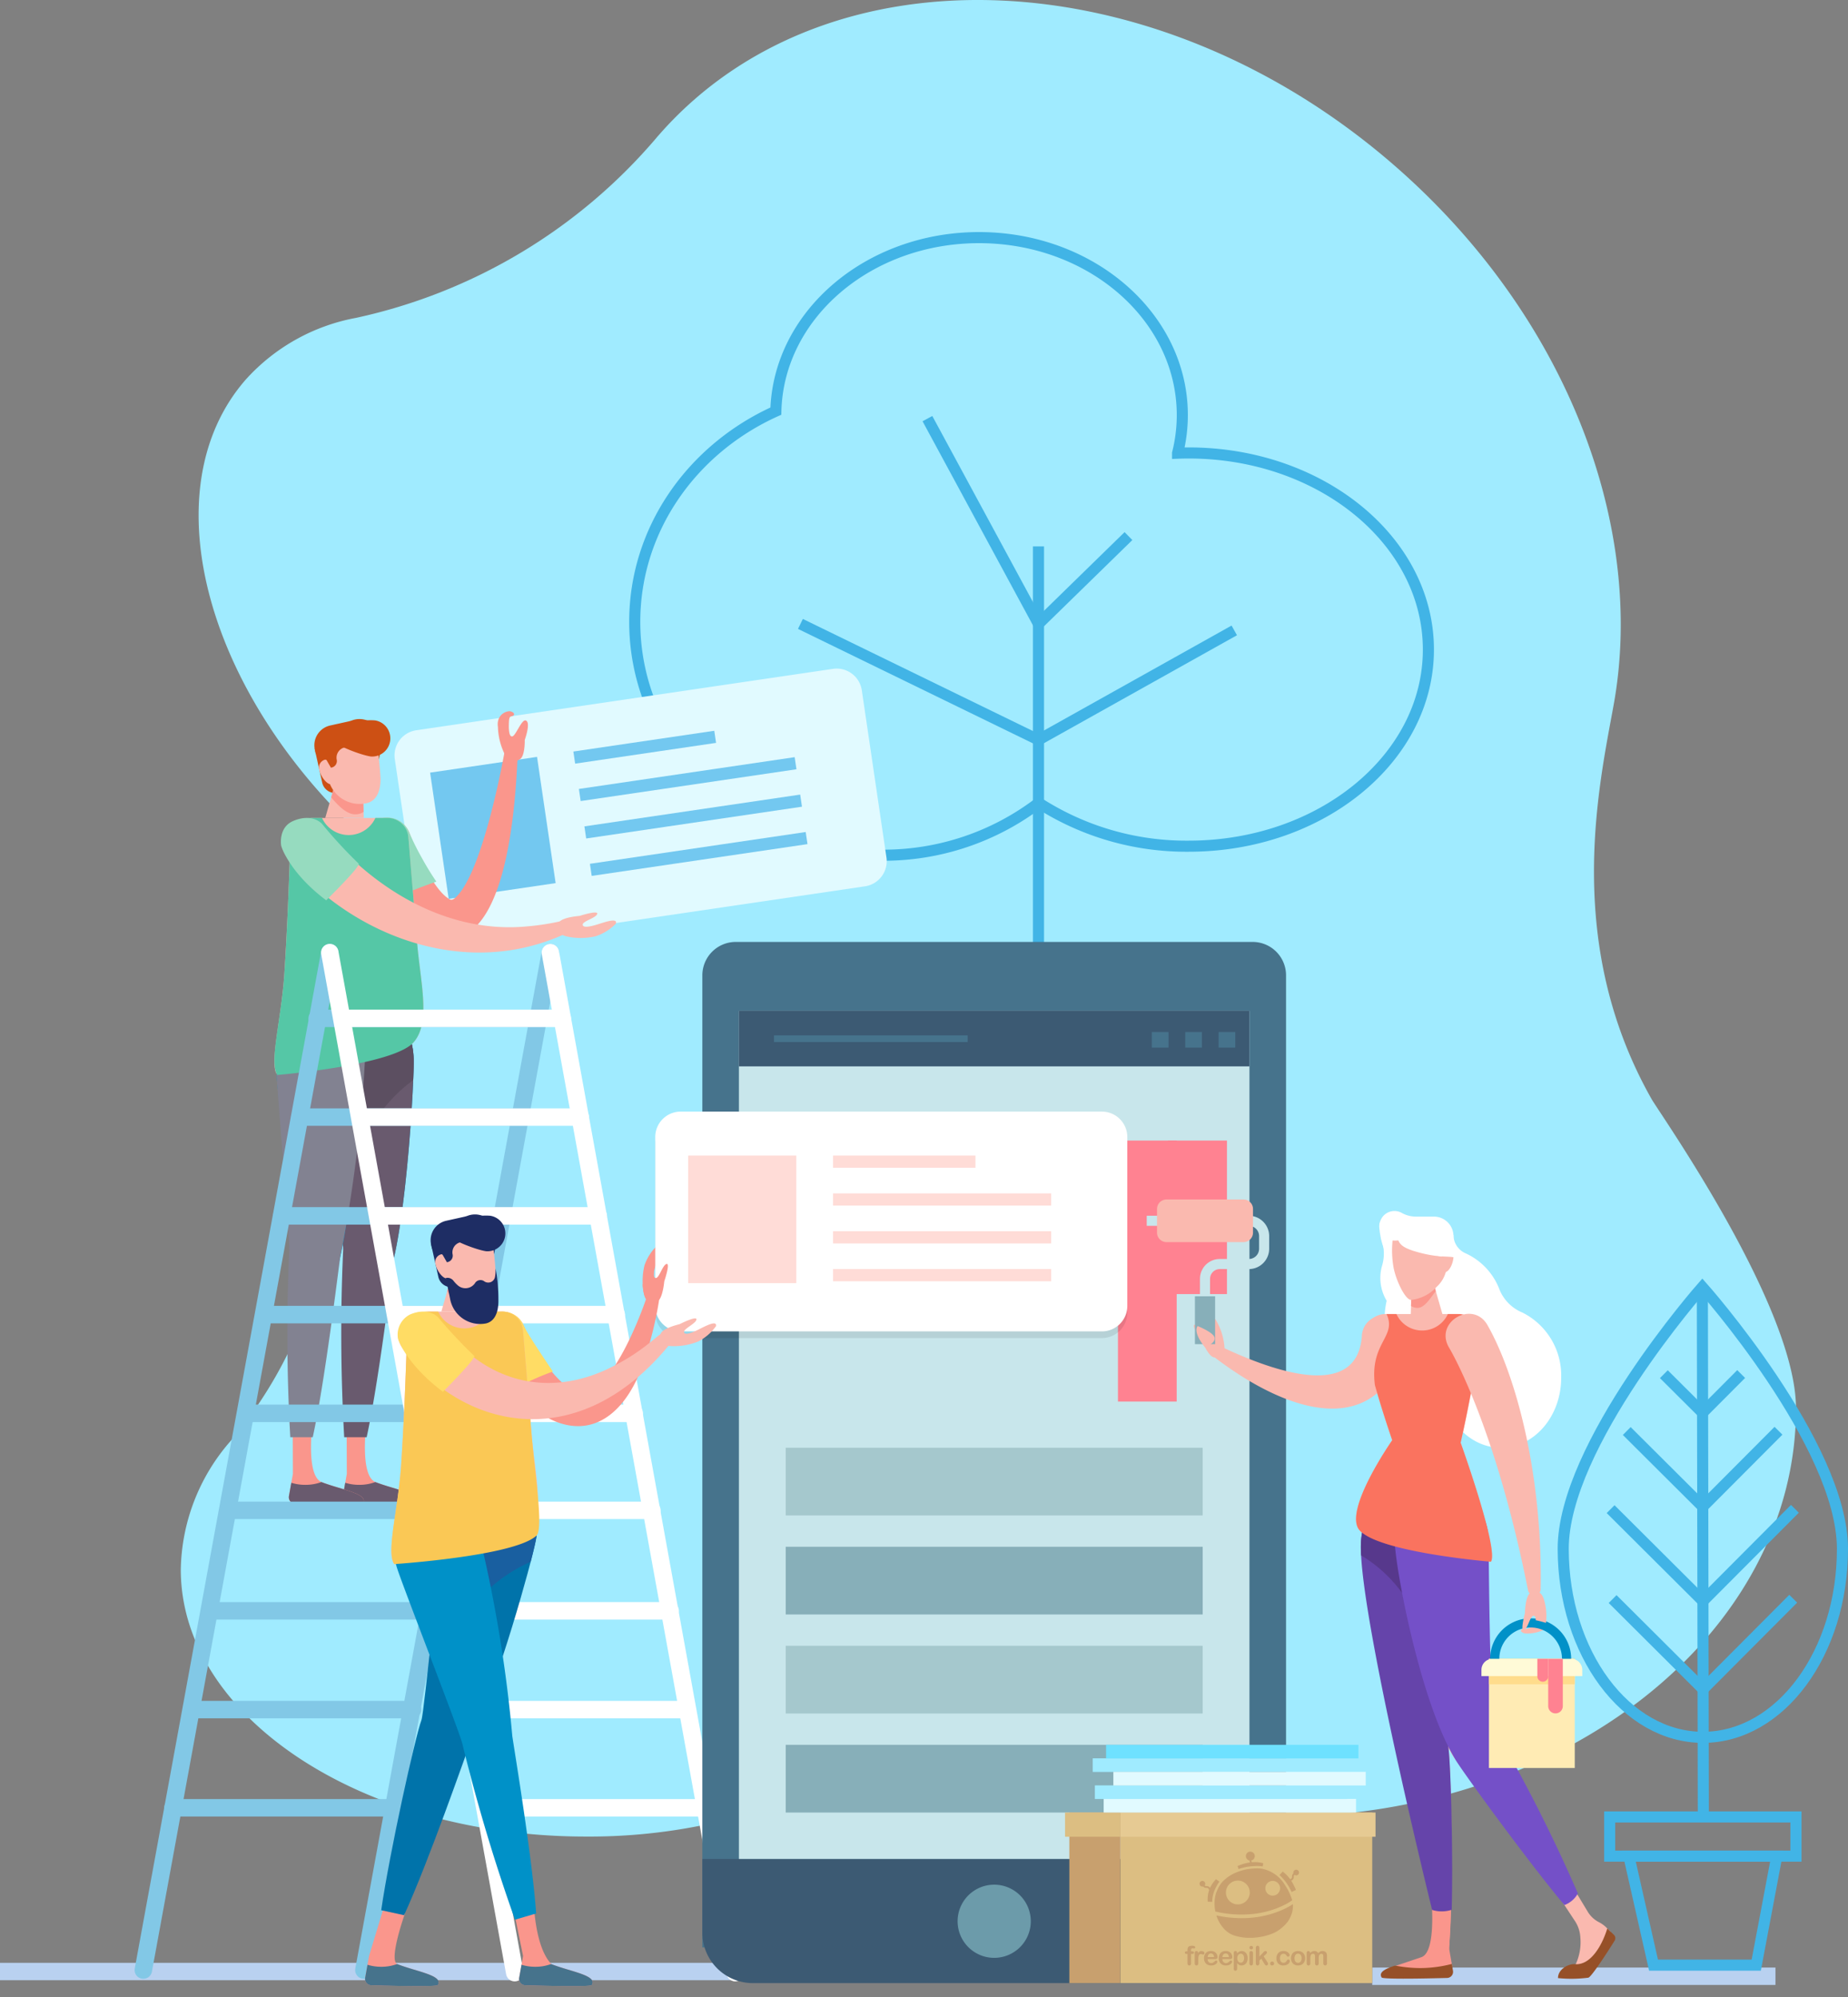 <svg id="Layer_1" data-name="Layer 1" xmlns="http://www.w3.org/2000/svg" viewBox="0 0 233.127 251.98"><rect x="0" y="0" width="233.127" height="251.98" fill="#808080" stroke="none"/>  <defs>    <style>      .cls-1 {        fill: #a0ebff;      }      .cls-16, .cls-17, .cls-2, .cls-39, .cls-4, .cls-40, .cls-41 {        fill: none;      }      .cls-2 {        stroke: #41b4e6;        stroke-width: 1.399px;      }      .cls-16, .cls-17, .cls-2, .cls-39, .cls-40, .cls-41 {        stroke-miterlimit: 10;      }      .cls-3 {        fill: #b9d1f0;      }      .cls-5 {        fill: #e1faff;      }      .cls-6 {        fill: #73c8f0;      }      .cls-7 {        fill: #fa968c;      }      .cls-8 {        fill: #96dbbf;      }      .cls-9 {        fill: #fab9af;      }      .cls-10 {        fill: #695a6e;      }      .cls-11 {        fill: #0091c8;      }      .cls-12 {        fill: #5c4f61;      }      .cls-13 {        fill: #828291;      }      .cls-14 {        fill: #55c7a6;      }      .cls-15 {        fill: #cd5014;      }      .cls-16 {        stroke: #82c8e6;      }      .cls-16, .cls-17 {        stroke-linecap: round;        stroke-width: 2.203px;      }      .cls-17 {        stroke: #fff;      }      .cls-18 {        fill: #46738c;      }      .cls-19 {        fill: #3c5a73;      }      .cls-20 {        fill: #c8e6eb;      }      .cls-21 {        fill: #6c9baa;      }      .cls-22 {        fill: #ff8291;      }      .cls-23 {        opacity: 0.09;      }      .cls-24 {        fill: #fff;      }      .cls-25 {        fill: #965028;      }      .cls-26 {        fill: #ffdc64;      }      .cls-27 {        fill: #0073aa;      }      .cls-28 {        fill: #195fa0;      }      .cls-29 {        fill: #fac855;      }      .cls-30 {        fill: #1e2d64;      }      .cls-31 {        fill: #6544aa;      }      .cls-32 {        fill: #57388c;      }      .cls-33 {        fill: #7450c8;      }      .cls-34 {        fill: #fa735f;      }      .cls-35 {        fill: #ffdcd7;      }      .cls-36 {        fill: #ffebb4;      }      .cls-37 {        fill: #ffdc8c;      }      .cls-38 {        fill: #fffad7;      }      .cls-39 {        stroke: #0091c8;        stroke-width: 1.159px;      }      .cls-40 {        stroke: #c8e6eb;        stroke-width: 1.273px;      }      .cls-41 {        stroke: #87afb9;        stroke-width: 2.546px;      }      .cls-42 {        fill: #a5c8cd;      }      .cls-43 {        fill: #87afb9;      }      .cls-44 {        fill: #dcbe82;      }      .cls-45 {        fill: #c8a06e;      }      .cls-46 {        fill: #e6ca93;      }      .cls-47 {        fill: #6ee1ff;      }    </style>  </defs>  <title>register</title>  <g>    <path class="cls-1" d="M226.643,177.71c0,28.46-29.27,51.53-65.36,51.53a80.644,80.644,0,0,1-24.58-3.76,53.755,53.755,0,0,0-36.35,1.4,71.649,71.649,0,0,1-26.38,4.84c-28.21,0-51.09-15.09-51.09-33.7a25.209,25.209,0,0,1,6.26-16.18,54.703,54.703,0,0,0,12.8-38.38q-.09-1.455-.09-2.94A48.62,48.62,0,0,1,48.894,115.495a6.763,6.763,0,0,0-1.465-8.554L47.383,106.9c-21.25-18.56-28.56-44.97-16.32-58.99a24.763,24.763,0,0,1,13.91-7.8A68.925,68.925,0,0,0,82.963,17.3c.06-.08.13-.15.2-.23,21.12-24.2,62.72-22.46,92.91,3.89,21.74,18.97,31.63,45.53,27.57,67.96-1.86,10.29-6.36,30.06,4.785,49.756C209.422,140.433,226.643,164.815,226.643,177.71Z" transform="translate(-0.076 0)"/>    <g>      <path class="cls-2" d="M150.03,57.151c-.47,0-.937.012-1.401.029a19.745,19.745,0,0,0,.597-4.803c0-12.369-11.481-22.397-25.645-22.397-13.969,0-25.322,9.757-25.63,21.892C87.424,56.61,80.149,66.732,80.149,78.456c0,16.263,13.994,29.446,31.256,29.446a32.319,32.319,0,0,0,19.708-6.596,34.426,34.426,0,0,0,18.917,5.46c16.701,0,30.24-11.107,30.24-24.808S166.731,57.151,150.03,57.151Z" transform="translate(-0.076 0)"/>      <line class="cls-2" x1="131.006" y1="68.941" x2="131.006" y2="134.177"/>      <polyline class="cls-2" points="100.975 78.722 131.006 93.355 155.704 79.539"/>      <polyline class="cls-2" points="116.995 52.818 131.006 78.722 142.356 67.639"/>    </g>    <rect class="cls-3" y="247.653" width="93.065" height="2.194"/>    <rect class="cls-4" x="27.811" y="249.786" width="51.604" height="2.194"/>    <rect class="cls-3" x="173.108" y="248.248" width="50.869" height="2.194"/>    <g>      <g>        <path class="cls-2" d="M232.503,195.383c.024,13.136-7.842,23.8-17.57,23.818S197.3,208.584,197.276,195.448s17.553-33.072,17.553-33.072S232.479,182.246,232.503,195.383Z" transform="translate(-0.076 0)"/>        <line class="cls-2" x1="214.753" y1="162.375" x2="214.877" y2="229.493"/>        <polyline class="cls-2" points="226.218 201.713 214.847 213.126 203.433 201.755"/>        <polyline class="cls-2" points="226.428 190.368 214.826 202.013 203.181 190.411"/>        <polyline class="cls-2" points="224.356 180.52 214.804 190.107 205.217 180.555"/>        <polyline class="cls-2" points="219.65 173.364 214.782 178.25 209.896 173.382"/>      </g>      <rect class="cls-2" x="203.064" y="229.245" width="23.499" height="4.946"/>      <polygon class="cls-2" points="221.552 247.946 208.594 247.946 205.483 234.191 224.144 234.191 221.552 247.946"/>    </g>  </g>  <g>    <g>      <path class="cls-5" d="M54.324,88.115h53.133a3.209,3.209,0,0,1,3.209,3.209V112.639a3.209,3.209,0,0,1-3.209,3.209h-53.133a3.209,3.209,0,0,1-3.209-3.209V91.325a3.209,3.209,0,0,1,3.209-3.209Z" transform="translate(-14.076 12.88) rotate(-8.381)"/>      <rect class="cls-6" x="55.434" y="96.404" width="13.636" height="16.098" transform="translate(-14.636 10.19) rotate(-8.381)"/>      <rect class="cls-6" x="72.423" y="93.503" width="17.969" height="1.544" transform="translate(-12.948 12.873) rotate(-8.381)"/>      <rect class="cls-6" x="73.068" y="97.529" width="27.515" height="1.544" transform="translate(-13.476 13.705) rotate(-8.381)"/>      <rect class="cls-6" x="73.764" y="102.251" width="27.515" height="1.544" transform="translate(-14.157 13.857) rotate(-8.381)"/>      <rect class="cls-6" x="74.46" y="106.973" width="27.515" height="1.544" transform="translate(-14.838 14.009) rotate(-8.381)"/>    </g>    <g>      <path class="cls-7" d="M56.552,113.303c.373.252.561.418,1.182-.252,3.5-3.615,6.127-18.913,5.998-18.251a.837.837,0,0,1,1.656.193c-1.281,32.636-13.273,25.38-19.045,12.339a2.917,2.917,0,1,1,5.412-2.168C52.598,107.499,54.716,112.056,56.552,113.303Z" transform="translate(-0.076 0)"/>      <path class="cls-8" d="M55.12,111.229l-.015-.021c-.668-.978-1.287-1.999-1.859-3.046a33.61,33.61,0,0,1-1.547-3.124l-.02-.048q-.049-.116-.108-.229a2.919,2.919,0,1,0-5.165,2.719,36.464,36.464,0,0,0,2.165,3.583c.527.76,1.088,1.497,1.665,2.223C50.666,112.827,54.092,111.598,55.12,111.229Z" transform="translate(-0.076 0)"/>      <path class="cls-9" d="M52.261,131.499C49.722,134.413,35.065,135.629,35.065,135.629c-1.082-1.255.5-6.962.881-12.754.412-6.263.65-13.176.759-16.91a2.847,2.847,0,0,1,2.849-2.764h9.301a2.75,2.75,0,0,1,2.745,2.523c.244,2.957.669,8.097,1.087,13.136C53.112,123.972,54.456,128.981,52.261,131.499Z" transform="translate(-0.076 0)"/>      <path class="cls-7" d="M43.806,180.191l.021,5.765-.501,2.808a.806.806,0,0,0,.767.951c2.36.072,8.403.232,8.565-.03.76-1.229-2.675-1.702-5.187-2.675s-.779-10.513-.779-10.513Z" transform="translate(-0.076 0)"/>      <path class="cls-10" d="M47.471,187.009c-.013-.005-.025-.014-.038-.02a5.753,5.753,0,0,1-2.032.355,5.907,5.907,0,0,1-1.774-.261l-.299,1.68a.806.806,0,0,0,.767.951c2.36.072,8.403.232,8.565-.03C53.418,188.455,49.983,187.982,47.471,187.009Z" transform="translate(-0.076 0)"/>      <path class="cls-11" d="M52.258,133.6c.091,4.007-1.485,29.427-4.598,29.498S41.076,137.863,40.985,133.856s2.359-7.312,5.472-7.383S52.167,129.594,52.258,133.6Z" transform="translate(-0.076 0)"/>      <path class="cls-10" d="M43.36,157.818a231.693,231.693,0,0,0,.137,23.516h2.834c1.522-6.964,3.148-20.46,3.45-22.616.004-.028.005-.054.009-.082,1.694-7.492,2.534-22.08,2.467-25.035-.091-4.007-2.688-7.198-5.801-7.127s-5.563,3.376-5.472,7.383C41.042,136.372,43.506,156.773,43.36,157.818Z" transform="translate(-0.076 0)"/>      <path class="cls-12" d="M48.438,139.919a19.011,19.011,0,0,1,3.705-3.595l.061-.059c.048-1.198.066-2.126.054-2.665-.091-4.007-2.688-7.198-5.801-7.127s-5.563,3.376-5.472,7.383c.029,1.297.699,7.349,1.32,13.052A53.693,53.693,0,0,1,48.438,139.919Z" transform="translate(-0.076 0)"/>      <path class="cls-7" d="M37.005,180.191l.021,5.765-.501,2.808a.806.806,0,0,0,.767.951c2.36.072,8.403.232,8.565-.03.76-1.229-2.675-1.702-5.187-2.675s-.779-10.513-.779-10.513Z" transform="translate(-0.076 0)"/>      <path class="cls-10" d="M40.669,187.009c-.013-.005-.025-.014-.038-.02a5.753,5.753,0,0,1-2.032.355,5.906,5.906,0,0,1-1.774-.261l-.3,1.68a.806.806,0,0,0,.767.951c2.36.072,8.403.232,8.565-.03C46.617,188.455,43.182,187.982,40.669,187.009Z" transform="translate(-0.076 0)"/>      <path class="cls-11" d="M45.457,133.6c.091,4.007-1.485,29.427-4.598,29.498s-5.911-25.329-6.001-29.336,1.686-7.219,4.798-7.289S45.366,129.594,45.457,133.6Z" transform="translate(-0.076 0)"/>      <path class="cls-13" d="M36.559,157.818a231.696,231.696,0,0,0,.137,23.516h2.834c1.522-6.964,3.148-20.46,3.45-22.616.004-.028.005-.054.009-.082a177.199,177.199,0,0,0,3.14-25.128c-.091-4.007-3.361-7.104-6.474-7.034s-4.889,3.283-4.798,7.289C34.914,136.278,36.705,156.773,36.559,157.818Z" transform="translate(-0.076 0)"/>      <path class="cls-14" d="M48.943,103.2H47.432a3.706,3.706,0,0,1-6.736,0H39.316a2.6,2.6,0,0,0-2.605,2.525c-.105,3.673-.344,10.751-.766,17.15-.381,5.792-1.963,11.175-.881,12.754,0,0,14.657-1.216,17.197-4.13,2.195-2.519.851-7.527.426-12.64-.423-5.088-.852-10.279-1.095-13.222A2.656,2.656,0,0,0,48.943,103.2Z" transform="translate(-0.076 0)"/>      <path class="cls-7" d="M66.272,93.363s.061,2.061-.628,2.441-1.221.509-1.812-.473a8.306,8.306,0,0,1-.943-3.629,1.903,1.903,0,0,1,.143-1.106,1.575,1.575,0,0,1,1.323-.862c.605.076.819.546.204.651-.238.04-.269.422-.282.71-.042.898.001,1.916.438,1.814s1.163-2.17,1.68-2.008C67.087,91.117,66.272,93.363,66.272,93.363Z" transform="translate(-0.076 0)"/>      <path class="cls-9" d="M40.84,104.47c.14.179.395.481.611.726.222.261.454.523.691.78,6.298,6.972,15.05,11.794,24.399,10.91a30.943,30.943,0,0,0,4.38-.681l.035-.007a.838.838,0,0,1,.517,1.58c-13.391,6.195-28.007-.477-35.267-9.771a2.915,2.915,0,0,1,4.594-3.588Z" transform="translate(-0.076 0)"/>      <path class="cls-8" d="M45.318,108.957a57.294,57.294,0,0,1-4.619-5.008s-1.18-1.395-3.609-.378c-1.94.812-1.547,3.104-1.547,3.104.047.319,1.224,3.575,5.684,6.919C41.226,113.595,45.647,109.252,45.318,108.957Z" transform="translate(-0.076 0)"/>      <path class="cls-15" d="M40.391,94.072H43.033a0,0,0,0,1,0,0v6.103a0,0,0,0,1,0,0h-.95a1.692,1.692,0,0,1-1.692-1.692V94.072A0,0,0,0,1,40.391,94.072Z" transform="translate(-20.148 11.359) rotate(-12.527)"/>      <polygon class="cls-9" points="45.891 103.2 41.029 103.2 42.43 98.352 45.746 98.762 45.891 103.2"/>      <path class="cls-7" d="M45.821,98.762,42.506,98.352l-.653,2.26c.742.837,1.843,2.135,3.049,2.135a1.919,1.919,0,0,0,1.045-.307Z" transform="translate(-0.076 0)"/>      <path class="cls-9" d="M46.323,101.339h0a4.05,4.05,0,0,1-4.833-3.074l-.979-4.404,6.781-1.508a35.269,35.269,0,0,1,.787,5.869C48.095,100.044,47.436,101.092,46.323,101.339Z" transform="translate(-0.076 0)"/>      <rect class="cls-15" x="40.573" y="95.481" width="1.306" height="0.592" transform="translate(-19.882 11.232) rotate(-12.537)"/>      <path class="cls-9" d="M42.455,97.176c.191.859-.065,1.647-.573,1.76s-1.317-.889-1.509-1.749a1.031,1.031,0,0,1,.817-1.363C41.697,95.712,42.264,96.317,42.455,97.176Z" transform="translate(-0.076 0)"/>      <path class="cls-15" d="M48.165,94.059a3.903,3.903,0,0,0-.278-1.71h0a2.676,2.676,0,0,0-3.422-1.447,3.967,3.967,0,0,1-.445.126l-2.289.508a2.55,2.55,0,0,0-1.937,3.043l.119.533,1.357.787.553.963.09-.02a.843.843,0,0,0,.65-.952,1.328,1.328,0,0,1,.955-1.579l2.031-.452c1.236-.275,2.027.246,2.232,1.171l.111.796Z" transform="translate(-0.076 0)"/>      <path class="cls-9" d="M73.184,115.563s-2.441.172-2.635.934-.185,1.31.914,1.634a8.305,8.305,0,0,0,3.749-0,6.37,6.37,0,0,0,2.548-1.582c.291-.814-1.451-.18-2.309.086s-1.854.481-1.866.032,1.671-.835,1.828-1.354S73.184,115.563,73.184,115.563Z" transform="translate(-0.076 0)"/>      <g>        <line class="cls-16" x1="41.603" y1="120.194" x2="18.082" y2="248.567"/>        <line class="cls-16" x1="45.906" y1="248.567" x2="69.427" y2="120.194"/>        <line class="cls-16" x1="67.211" y1="128.488" x2="40.014" y2="128.488"/>        <line class="cls-16" x1="65.403" y1="140.947" x2="37.826" y2="140.947"/>        <line class="cls-16" x1="62.889" y1="153.406" x2="35.559" y2="153.406"/>        <line class="cls-16" x1="60.458" y1="165.865" x2="33.292" y2="165.865"/>        <line class="cls-16" x1="58.506" y1="178.323" x2="31.024" y2="178.323"/>        <line class="cls-16" x1="56.661" y1="190.56" x2="28.797" y2="190.56"/>        <line class="cls-16" x1="53.926" y1="203.241" x2="26.49" y2="203.241"/>        <line class="cls-16" x1="52.046" y1="215.7" x2="24.535" y2="215.7"/>        <line class="cls-16" x1="49.329" y1="228.092" x2="21.818" y2="228.092"/>      </g>      <g>        <line class="cls-17" x1="69.427" y1="120.194" x2="92.753" y2="248.893"/>        <line class="cls-17" x1="64.929" y1="248.893" x2="41.603" y2="120.194"/>        <line class="cls-17" x1="43.82" y1="128.488" x2="70.937" y2="128.488"/>        <line class="cls-17" x1="45.628" y1="140.947" x2="73.204" y2="140.947"/>        <line class="cls-17" x1="48.142" y1="153.406" x2="75.471" y2="153.406"/>        <line class="cls-17" x1="50.572" y1="165.865" x2="77.739" y2="165.865"/>        <line class="cls-17" x1="52.525" y1="178.323" x2="80.006" y2="178.323"/>        <line class="cls-17" x1="54.37" y1="190.56" x2="82.233" y2="190.56"/>        <line class="cls-17" x1="57.104" y1="203.241" x2="84.541" y2="203.241"/>        <line class="cls-17" x1="58.984" y1="215.7" x2="86.495" y2="215.7"/>        <line class="cls-17" x1="61.376" y1="228.092" x2="88.887" y2="228.092"/>      </g>      <path class="cls-15" d="M41.317,92.454c-.155,1.256,4.36,2.848,5.551,2.995a2.296,2.296,0,0,0,.562-4.55C46.239,90.752,41.472,91.197,41.317,92.454Z" transform="translate(-0.076 0)"/>    </g>    <path class="cls-9" d="M194.974,205.55a4.704,4.704,0,0,1-2.553.54c-.909-.283-.271-.651-.081-.54s1.211-.389,1.211-.389A2.953,2.953,0,0,1,194.974,205.55Z" transform="translate(-0.076 0)"/>    <path class="cls-7" d="M83.876,161.662s-.208,2.395-.96,2.574-1.29.161-1.591-.924a8.161,8.161,0,0,1,.061-3.683,6.257,6.257,0,0,1,1.595-2.477c.805-.273.153,1.428-.122,2.267s-.503,1.814-.061,1.832.847-1.628,1.36-1.774S83.876,161.662,83.876,161.662Z" transform="translate(-0.076 0)"/>    <g>      <path class="cls-18" d="M162.312,245.702V123.06a4.216,4.216,0,0,0-4.216-4.216H92.894a4.216,4.216,0,0,0-4.216,4.216V245.702Z" transform="translate(-0.076 0)"/>      <path class="cls-19" d="M88.602,234.545h73.634a0,0,0,0,1,0,0V243.839a6.372,6.372,0,0,1-6.372,6.372H94.974a6.372,6.372,0,0,1-6.372-6.372v-9.294A0,0,0,0,1,88.602,234.545Z"/>      <rect class="cls-20" x="93.216" y="127.548" width="64.406" height="106.998"/>      <rect class="cls-19" x="93.208" y="127.527" width="64.406" height="7.019"/>      <path class="cls-21" d="M130.111,242.408a4.616,4.616,0,1,1-4.616-4.616A4.616,4.616,0,0,1,130.111,242.408Z" transform="translate(-0.076 0)"/>      <rect class="cls-18" x="97.646" y="130.636" width="24.427" height="0.842"/>      <rect class="cls-18" x="153.729" y="130.215" width="2.105" height="1.965"/>      <rect class="cls-18" x="149.518" y="130.215" width="2.105" height="1.965"/>      <rect class="cls-18" x="145.306" y="130.215" width="2.105" height="1.965"/>    </g>    <rect class="cls-22" x="147.374" y="143.904" width="7.408" height="19.372"/>    <rect class="cls-22" x="141.032" y="143.904" width="7.408" height="32.931"/>    <path class="cls-23" d="M85.869,141.095h53.133a3.209,3.209,0,0,1,3.209,3.209v21.314a3.209,3.209,0,0,1-3.209,3.209H85.869a3.209,3.209,0,0,1-3.209-3.209v-21.314A3.209,3.209,0,0,1,85.869,141.095Z"/>    <path class="cls-24" d="M85.869,140.252H139.002a3.209,3.209,0,0,1,3.209,3.209v21.314a3.209,3.209,0,0,1-3.209,3.209h-53.133a3.209,3.209,0,0,1-3.209-3.209v-21.314A3.209,3.209,0,0,1,85.869,140.252Z"/>    <path class="cls-9" d="M199.434,244.377l.024.35a6.607,6.607,0,0,1-.651,3.199c.66-.057,3.207-.489,4.45-4.203-.219-.21-.446-.431-.635-.618a3.98,3.98,0,0,0-.882-.605,3.509,3.509,0,0,1-1.358-1.279l-2.917-4.843-.527,3.243,1.82,2.76A4.152,4.152,0,0,1,199.434,244.377Z" transform="translate(-0.076 0)"/>    <path class="cls-25" d="M200.452,249.527c.511-.17,3.291-4.639,3.291-4.639a.596.596,0,0,0-.076-.773c-.241-.23-.551-.529-.83-.801-.685,2.258-2.166,4.685-4.079,4.506-.777-.072-2.155.625-2.137,1.759A16.926,16.926,0,0,0,200.452,249.527Z" transform="translate(-0.076 0)"/>    <path class="cls-7" d="M74.197,175.59c3.955-1.151,7.659-12.478,7.418-11.816a.822.822,0,0,1,1.58.426,45.743,45.743,0,0,1-1.998,7.867c-1.802,5.296-5.592,9.399-10.963,7.319-3.895-1.558-7.372-6.173-9.252-9.646a2.866,2.866,0,1,1,5.145-2.518C67.376,170.054,71.165,176.55,74.197,175.59Z" transform="translate(-0.076 0)"/>    <path class="cls-26" d="M69.821,173.049c-.005-.007-3.265-4.81-3.662-5.759l-.02-.048q-.048-.114-.106-.225a2.867,2.867,0,0,0-5.074,2.671,35.822,35.822,0,0,0,2.127,3.52c.518.747,1.069,1.471,1.636,2.184A32.121,32.121,0,0,1,69.821,173.049Z" transform="translate(-0.076 0)"/>    <path class="cls-9" d="M66.711,193.287c-2.495,2.862-16.894,4.057-16.894,4.057-1.063-1.233.491-6.84.866-12.53.405-6.153.638-12.944.745-16.613a2.797,2.797,0,0,1,2.799-2.716h9.138a2.701,2.701,0,0,1,2.697,2.478c.24,2.905.657,7.955,1.068,12.906C67.547,185.892,68.867,190.813,66.711,193.287Z" transform="translate(-0.076 0)"/>    <path class="cls-7" d="M48.418,240.897l-1.786,5.889-.492,2.758a.791.791,0,0,0,.753.934c2.318.071,8.255.228,8.414-.03.747-1.207-2.628-1.672-5.096-2.628-1.159-.449.922-6.308.922-6.308a5.124,5.124,0,0,0-1.687-4.02Z" transform="translate(-0.076 0)"/>    <path class="cls-18" d="M50.212,247.822c-.013-.005-.025-.014-.038-.02a5.652,5.652,0,0,1-1.996.349,5.805,5.805,0,0,1-1.743-.256l-.294,1.65a.791.791,0,0,0,.753.934c2.318.071,8.255.228,8.414-.03C56.055,249.242,52.68,248.777,50.212,247.822Z" transform="translate(-0.076 0)"/>    <path class="cls-27" d="M53.239,217.033c-.804,2.178-3.988,16.56-5.074,23.981l2.886.628c3.094-6.755,7.743-20.141,8.528-22.27.01-.027.018-.054.027-.081,3.386-7.255,7.476-21.927,8.063-24.951.796-4.101-1.142-7.927-4.328-8.545s-6.414,2.205-7.21,6.306C55.633,194.676,53.62,216.002,53.239,217.033Z" transform="translate(-0.076 0)"/>    <path class="cls-28" d="M61.215,200.991a19.601,19.601,0,0,1,5.807-3.937c.316-1.216.541-2.161.649-2.714.796-4.101-1.142-7.927-4.328-8.545s-6.414,2.205-7.21,6.306c-.233,1.2-.795,6.476-1.367,11.87A54.362,54.362,0,0,1,61.215,200.991Z" transform="translate(-0.076 0)"/>    <path class="cls-7" d="M64.819,240.696l1.243,6.091-.492,2.758a.791.791,0,0,0,.753.934c2.318.071,8.255.228,8.414-.03.747-1.207-2.628-1.672-5.096-2.628-2.261-2.335-2.261-8.6-2.261-8.6Z" transform="translate(-0.076 0)"/>    <path class="cls-18" d="M69.641,247.822c-.013-.005-.025-.014-.038-.02a5.652,5.652,0,0,1-1.996.349,5.805,5.805,0,0,1-1.743-.256l-.294,1.65a.791.791,0,0,0,.753.934c2.318.071,8.255.228,8.414-.03C75.484,249.242,72.11,248.777,69.641,247.822Z" transform="translate(-0.076 0)"/>    <path class="cls-11" d="M58.417,220.075a227.631,227.631,0,0,0,6.623,22.134l2.672-.783c-.488-6.986-2.681-20.16-2.992-22.276-.004-.027-.01-.053-.014-.08a174.091,174.091,0,0,0-3.978-24.559c-1.192-3.753-5.131-5.77-8.046-4.844s-3.703,4.445-2.511,8.198C50.919,200.22,58.267,219.049,58.417,220.075Z" transform="translate(-0.076 0)"/>    <path class="cls-29" d="M63.45,165.485h-1.485a3.641,3.641,0,0,1-6.618,0H53.993a2.555,2.555,0,0,0-2.559,2.48c-.104,3.608-.338,10.562-.752,16.849-.375,5.69-1.928,10.979-.866,12.53,0,0,15.191-.996,17.95-3.605.892-.844-.22-7.847-.637-12.87-.416-4.999-.837-10.099-1.075-12.99A2.609,2.609,0,0,0,63.45,165.485Z" transform="translate(-0.076 0)"/>    <path class="cls-9" d="M76.333,172.91c6.414-2.921,7.356-5.976,8.461-4.625a.824.824,0,0,1,.005,1.036c-11.928,14.904-26.861,10.685-33.938.783-2.179-3.049,2.403-6.418,4.659-3.329C61.164,174.496,68.973,176.177,76.333,172.91Z" transform="translate(-0.076 0)"/>    <path class="cls-26" d="M59.89,171.064a60.243,60.243,0,0,1-4.538-4.843s-1.16-1.371-3.546-.371A2.842,2.842,0,0,0,50.285,168.9c.046.313,1.287,3.417,5.669,6.702C55.955,175.602,60.212,171.354,59.89,171.064Z" transform="translate(-0.076 0)"/>    <path class="cls-30" d="M55.049,156.517h2.595a0,0,0,0,1,0,0v5.995a0,0,0,0,1,0,0h-.933a1.662,1.662,0,0,1-1.662-1.662v-4.333A0,0,0,0,1,55.049,156.517Z" transform="translate(-33.342 16.025) rotate(-12.531)"/>    <polygon class="cls-9" points="60.451 165.485 55.674 165.485 57.051 160.722 60.308 161.125 60.451 165.485"/>    <path class="cls-7" d="M60.384,161.125l-3.257-.403-.642,2.22c.729.822,1.811,2.098,2.996,2.098a1.885,1.885,0,0,0,1.027-.302Z" transform="translate(-0.076 0)"/>    <path class="cls-9" d="M60.877,163.657h0a3.979,3.979,0,0,1-4.748-3.02l-.962-4.327,6.662-1.481a34.65,34.65,0,0,1,.773,5.766C62.618,162.384,61.97,163.413,60.877,163.657Z" transform="translate(-0.076 0)"/>    <rect class="cls-30" x="55.228" y="157.902" width="1.283" height="0.582" transform="translate(-33.084 15.901) rotate(-12.538)"/>    <path class="cls-9" d="M57.076,159.567c.188.844-.064,1.619-.563,1.729s-1.294-.874-1.482-1.718a1.013,1.013,0,0,1,.802-1.34C56.332,158.128,56.889,158.722,57.076,159.567Z" transform="translate(-0.076 0)"/>    <path class="cls-30" d="M62.686,156.504a3.834,3.834,0,0,0-.273-1.68h0a2.629,2.629,0,0,0-3.362-1.421,3.918,3.918,0,0,1-.438.124l-2.249.499a2.506,2.506,0,0,0-1.903,2.99l.117.524,1.333.773.543.946.088-.02a.828.828,0,0,0,.639-.936,1.305,1.305,0,0,1,.939-1.552l1.996-.444c1.215-.27,1.991.242,2.193,1.15l.109.782Z" transform="translate(-0.076 0)"/>    <path class="cls-30" d="M55.958,154.927c-.153,1.234,4.284,2.798,5.454,2.943a2.255,2.255,0,0,0,.552-4.47C60.794,153.255,56.111,153.693,55.958,154.927Z" transform="translate(-0.076 0)"/>    <path class="cls-24" d="M174.262,156.17a5.327,5.327,0,0,1,.194,3.42,5.579,5.579,0,0,0,1.225,5.429,18.263,18.263,0,0,1,.765-3.615C176.933,160.234,176.613,156.788,174.262,156.17Z" transform="translate(-0.076 0)"/>    <path class="cls-24" d="M178.026,155.433s-2.576,1.621-2.262,3.805c0,0-1.376-.974-1.687-4.33C173.861,152.583,178.026,155.433,178.026,155.433Z" transform="translate(-0.076 0)"/>    <path class="cls-24" d="M192.129,165.608a5.31,5.31,0,0,1-2.872-2.854,8.201,8.201,0,0,0-4.266-4.608,2.547,2.547,0,0,1-1.56-2.333h-2.546v1.942c-3.499.791-6.14,4.363-6.14,8.654,0,4.703,3.174,8.535,7.17,8.796.567,4.222,3.705,7.456,7.502,7.456,4.199,0,7.602-3.949,7.602-8.821A8.867,8.867,0,0,0,192.129,165.608Z" transform="translate(-0.076 0)"/>    <path class="cls-9" d="M176.08,173.008c-4.758,8.301-14.82,4.303-22.677-1.672a.808.808,0,0,1,.833-1.373c7.106,3.356,16.965,6.515,17.63-1.289.007-.067.015-.202.006-.16C172.219,164.203,180.672,165.052,176.08,173.008Z" transform="translate(-0.076 0)"/>    <path class="cls-9" d="M171.579,193.068c2.447,2.808,16.574,3.98,16.574,3.98,1.042-1.21-3.816-15.022-3.816-15.022s2.34-9.969,2.235-13.569a2.744,2.744,0,0,0-2.746-2.664h-8.965a2.65,2.65,0,0,0-2.646,2.431c-.235,2.85,3.488,13.49,3.488,13.49S169.464,190.64,171.579,193.068Z" transform="translate(-0.076 0)"/>    <path class="cls-7" d="M179.886,248.858a7.501,7.501,0,0,0,3.392-.736l-.341-1.957a2.101,2.101,0,0,1-.029-.454l.211-4.771a1.956,1.956,0,0,0-.863-1.71h0a1.002,1.002,0,0,0-1.559.892c.145,2.466.133,6.328-1.314,6.818-.42.142-3.057,1.041-3.501,1.171A12.994,12.994,0,0,0,179.886,248.858Z" transform="translate(-0.076 0)"/>    <path class="cls-25" d="M179.285,248.314a16.841,16.841,0,0,1-3.022-.279.797.797,0,0,0-.401.029c-1.136.391-1.872.81-1.489,1.435.155.253,5.98.123,8.255.062a.777.777,0,0,0,.743-.914l-.149-.854A15.964,15.964,0,0,1,179.285,248.314Z" transform="translate(-0.076 0)"/>    <path class="cls-9" d="M183.667,221.994c1.682,2.43,15.309,21.098,15.987,20.353.588-.646-9.166-21.48-10.848-23.91s-4.312-2.881-5.732-1.899S181.985,219.564,183.667,221.994Z" transform="translate(-0.076 0)"/>    <path class="cls-7" d="M176.588,221.185c.344,1.932,2.854,12.522,4.532,19.334.849,3.446,1.218,5.959,1.53,5.827.804-.342.608-23.346.091-26.255s-2.314-5.024-4.013-4.722S176.07,218.275,176.588,221.185Z" transform="translate(-0.076 0)"/>    <path class="cls-7" d="M171.847,195.469c.221,3.857,3.69,28.158,6.686,27.987s4.385-24.751,4.164-28.608-2.829-6.844-5.825-6.672S171.626,191.613,171.847,195.469Z" transform="translate(-0.076 0)"/>    <path class="cls-31" d="M180.737,240.977a4.087,4.087,0,0,0,2.475-.016c.181-7.074-.11-18.842-.47-20.871q-.058-.328-.138-.641a25.043,25.043,0,0,1-.798-8.763,145.143,145.143,0,0,0,.892-15.838c-.221-3.857-2.829-6.844-5.825-6.672s-5.119,3.112-5.125,6.975C171.732,204.475,180.701,240.827,180.737,240.977Z" transform="translate(-0.076 0)"/>    <path class="cls-32" d="M177.43,201.334a81.552,81.552,0,0,1,4.523,7.872,138.469,138.469,0,0,0,.744-14.359c-.221-3.856-2.829-6.844-5.825-6.672s-5.119,3.112-5.125,6.975c-.001.329.013.7.034,1.094a17.444,17.444,0,0,1,5.114,4.665A1.014,1.014,0,0,1,177.43,201.334Z" transform="translate(-0.076 0)"/>    <path class="cls-9" d="M176.453,194.556c.066,3.862,4.4,25.872,7.4,25.82s4.071-22.232,4.005-26.094-3.092-6.864-6.093-6.813S176.387,190.693,176.453,194.556Z" transform="translate(-0.076 0)"/>    <path class="cls-33" d="M199.128,238.895A201.258,201.258,0,0,0,188.806,218.438c-.828-1.197-.899-21.345-.947-24.156-.066-3.862-3.092-6.864-6.093-6.813s-5.808,3.154-5.741,7.016c.055,3.194,3.145,20.088,7.642,27.509,1.18,1.947,9.669,13.522,13.762,18.371A3.234,3.234,0,0,0,199.128,238.895Z" transform="translate(-0.076 0)"/>    <path class="cls-34" d="M184.338,182.025s2.33-10.26,2.229-13.8a2.506,2.506,0,0,0-2.511-2.433h-1.329a3.572,3.572,0,0,1-6.492,0h-1.248c1.357,2.904-2.153,3.565-1.465,8.971.991,3.503,2.184,6.95,2.184,6.95s-6.242,8.927-4.126,11.354c2.447,2.808,16.574,3.98,16.574,3.98C189.196,195.526,184.338,182.025,184.338,182.025Z" transform="translate(-0.076 0)"/>    <polygon class="cls-9" points="177.951 166.409 182.017 165.982 180.731 161.532 178.1 161.857 177.951 166.409"/>    <path class="cls-7" d="M178.176,161.857l2.63-.326.402,1.389c-.589.664-1.345,2.098-2.303,2.098a1.523,1.523,0,0,1-.829-.244Z" transform="translate(-0.076 0)"/>    <path class="cls-9" d="M178.085,164.009a5.045,5.045,0,0,0,3.19-1.609,4.034,4.034,0,0,0,1.33-2.618v-4.349H175.91a12.386,12.386,0,0,0-.015,4.6C176.261,161.752,177.383,164.009,178.085,164.009Z" transform="translate(-0.076 0)"/>    <rect class="cls-24" x="181.704" y="157.101" width="1.258" height="0.571" transform="translate(364.59 314.772) rotate(180)"/>    <path class="cls-9" d="M181.47,158.959c0,.848.406,1.536.907,1.536s1.053-1.112,1.053-1.961a.994.994,0,0,0-1.053-1.112C181.876,157.423,181.47,158.111,181.47,158.959Z" transform="translate(-0.076 0)"/>    <path class="cls-24" d="M180.971,153.502l-2.26.001a3.69,3.69,0,0,1-1.744-.437,1.895,1.895,0,0,0-2.484.471c-.547.788-.738,1.819.705,2.776.741.492,1.825-.053,2.547.183.045-.002.084-.009.131-.009h2.006a1.28,1.28,0,0,1,1.229,1.286.812.812,0,0,0,.811.76h.089l.319-1.022,1.112-1.024v-.527A2.458,2.458,0,0,0,180.971,153.502Z" transform="translate(-0.076 0)"/>    <path class="cls-9" d="M151.678,169.122s.878,2.189,1.635,2.143,1.256-.216,1.23-1.32a8.005,8.005,0,0,0-1.106-3.44,6.138,6.138,0,0,0-2.203-1.871c-.833-.027.263,1.384.76,2.094s.989,1.56.58,1.702-1.259-1.287-1.782-1.278S151.678,169.122,151.678,169.122Z" transform="translate(-0.076 0)"/>    <path class="cls-24" d="M176.241,155.922c.4.897.219,1.488,3.397,2.246s3.949-.1,5.183,1.266c0,0-.954-2.536-2.728-3.043s-4.642-.41-5.968-2.283A4.458,4.458,0,0,0,176.241,155.922Z" transform="translate(-0.076 0)"/>    <path class="cls-9" d="M187.726,167.199c3.436,6.029,6.946,18.379,6.709,33.293a.807.807,0,0,1-1.602.13c-4.249-21.325-9.994-30.652-9.994-30.652C181.011,166.728,185.917,163.99,187.726,167.199Z" transform="translate(-0.076 0)"/>    <path class="cls-9" d="M85.808,167.071s-2.342.543-2.413,1.313.022,1.299,1.139,1.445a8.159,8.159,0,0,0,3.637-.579,6.257,6.257,0,0,0,2.228-1.928c.157-.835-1.435.049-2.227.44s-1.725.753-1.805.319,1.493-1.068,1.565-1.596S85.808,167.071,85.808,167.071Z" transform="translate(-0.076 0)"/>    <path class="cls-30" d="M62.599,160.037a5.704,5.704,0,0,1-.079,1.086.87.87,0,0,1-1.348.547.807.807,0,0,0-1.19.251,1.462,1.462,0,0,1-2.181.23,4.018,4.018,0,0,1-.51-.543.955.955,0,0,0-.959-.365l-.021.005.55,2.66a3.862,3.862,0,0,0,4.507,3.074c1.026-.228,1.621-1.246,1.582-3.032A21.205,21.205,0,0,0,62.599,160.037Z" transform="translate(-0.076 0)"/>    <path class="cls-7" d="M84.157,159.477c-.512.146-.918,1.793-1.36,1.774-.253-.01-.283-.339-.213-.773a6.185,6.185,0,0,1-1.434,1.564,5.697,5.697,0,0,0,.175,1.27c.301,1.085.839,1.103,1.591.924s.96-2.574.96-2.574S84.669,159.33,84.157,159.477Z" transform="translate(-0.076 0)"/>    <rect class="cls-35" x="86.818" y="145.797" width="13.636" height="16.098"/>    <rect class="cls-35" x="105.086" y="145.797" width="17.969" height="1.544"/>    <rect class="cls-35" x="105.086" y="150.57" width="27.515" height="1.544"/>    <rect class="cls-35" x="105.086" y="155.343" width="27.515" height="1.544"/>    <rect class="cls-35" x="105.086" y="160.116" width="27.515" height="1.544"/>    <g>      <rect class="cls-36" x="187.83" y="209.295" width="10.827" height="13.774"/>      <rect class="cls-37" x="187.83" y="209.295" width="10.827" height="3.211"/>      <path class="cls-38" d="M188.278,209.295h9.932a1.394,1.394,0,0,1,1.394,1.394v.783a0,0,0,0,1,0,0h-12.719a0,0,0,0,1,0,0v-.783A1.394,1.394,0,0,1,188.278,209.295Z"/>      <path class="cls-39" d="M188.638,209.295a4.531,4.531,0,0,1,9.062,0" transform="translate(-0.076 0)"/>      <path class="cls-22" d="M196.305,216.182h0a.921.921,0,0,1-.921-.921v-5.966h1.842V215.261A.921.921,0,0,1,196.305,216.182Z" transform="translate(-0.076 0)"/>      <path class="cls-22" d="M194.699,212.185h0a.684.684,0,0,1-.684-.684v-2.206h1.369v2.206A.684.684,0,0,1,194.699,212.185Z" transform="translate(-0.076 0)"/>    </g>    <path class="cls-9" d="M192.318,205.696c.491-.178.777-1.817,1.21-1.829.212-.006.283.224.275.558a12.935,12.935,0,0,1,1.298.339,7.227,7.227,0,0,0-.273-3.015c-.369-1.041-.896-1.022-1.62-.796s-.764,2.584-.764,2.584S191.827,205.874,192.318,205.696Z" transform="translate(-0.076 0)"/>    <g>      <path class="cls-40" d="M144.737,154.03H157.617a1.93,1.93,0,0,1,1.93,1.93v1.594a1.93,1.93,0,0,1-1.93,1.93h-3.659a1.869,1.869,0,0,0-1.869,1.869v7.888" transform="translate(-0.076 0)"/>      <path class="cls-9" d="M147.153,151.342h9.721a1.193,1.193,0,0,1,1.193,1.193v2.989a1.193,1.193,0,0,1-1.193,1.193h-9.721a1.193,1.193,0,0,1-1.193-1.193v-2.989A1.193,1.193,0,0,1,147.153,151.342Z"/>      <line class="cls-41" x1="152.014" y1="163.556" x2="152.014" y2="169.592"/>    </g>    <path class="cls-9" d="M151.153,167.306s2.107.827,2.16,1.521-1.224,1.164-1.224,1.164S150.532,168.194,151.153,167.306Z" transform="translate(-0.076 0)"/>    <rect class="cls-42" x="99.118" y="182.661" width="52.602" height="8.545"/>    <rect class="cls-43" x="99.118" y="195.156" width="52.602" height="8.545"/>    <rect class="cls-42" x="99.118" y="207.65" width="52.602" height="8.545"/>    <rect class="cls-43" x="99.118" y="220.144" width="52.602" height="8.545"/>    <rect class="cls-44" x="141.34" y="228.689" width="31.768" height="21.522"/>    <rect class="cls-45" x="134.974" y="228.689" width="6.441" height="21.522" transform="translate(276.315 478.9) rotate(180)"/>    <rect class="cls-46" x="141.34" y="228.689" width="32.183" height="3.058"/>    <rect class="cls-44" x="134.432" y="228.689" width="6.984" height="3.058" transform="translate(275.772 460.435) rotate(180)"/>    <rect class="cls-5" x="139.23" y="226.97" width="31.836" height="1.719"/>    <rect class="cls-1" x="138.119" y="225.263" width="31.836" height="1.719"/>    <rect class="cls-1" x="137.848" y="221.85" width="31.836" height="1.719"/>    <rect class="cls-47" x="139.533" y="220.144" width="31.836" height="1.719"/>    <rect class="cls-5" x="140.452" y="223.557" width="31.836" height="1.719"/>  </g>  <g>    <path class="cls-45" d="M153.324,240.736l-.001-.009Z" transform="translate(-0.076 0)"/>    <path class="cls-45" d="M153.394,241.179h.001c-.026-.126-.047-.251-.063-.375Q153.356,240.991,153.394,241.179Z" transform="translate(-0.076 0)"/>    <path class="cls-45" d="M153.852,242.463l-.009-.018Z" transform="translate(-0.076 0)"/>    <path class="cls-45" d="M153.808,242.378c-.012-.024-.023-.048-.035-.072C153.784,242.331,153.796,242.354,153.808,242.378Z" transform="translate(-0.076 0)"/>    <path class="cls-45" d="M153.522,241.673a4.739,4.739,0,0,0,.244.618,4.706,4.706,0,0,1-.242-.618Z" transform="translate(-0.076 0)"/>    <path class="cls-45" d="M158.681,235.433a3.817,3.817,0,0,1,.691.059l.065-.408a4.256,4.256,0,0,0-1.447-.125l-.065-.221a.563.563,0,1,0-.235,0l.072.247a5.747,5.747,0,0,0-1.567.46l.123.376a6.787,6.787,0,0,1,1.4-.327A9.351,9.351,0,0,1,158.681,235.433Z" transform="translate(-0.076 0)"/>    <path class="cls-45" d="M153.841,237.492l.003-.004.06-.076-.167-.12-.26-.191a3.876,3.876,0,0,0-.748,1.094.425.425,0,0,0-.048-.064.509.509,0,0,0-.405-.157H152.269a.331.331,0,0,1-.228-.078.357.357,0,1,0-.281.137.416.416,0,0,0,.089-.011.543.543,0,0,0,.431.178.292.292,0,0,1,.234.083.391.391,0,0,1,.085.228l-.002.002a3.88,3.88,0,0,0-.166,1.425l.564.023a4.249,4.249,0,0,1,.198-1.19A5.572,5.572,0,0,1,153.841,237.492Z" transform="translate(-0.076 0)"/>    <path class="cls-45" d="M163.59,235.904a.357.357,0,0,0-.356.358.307.307,0,0,0,.012.088.551.551,0,0,0-.18.433.289.289,0,0,1-.082.233.367.367,0,0,1-.157.075,4.33,4.33,0,0,0-.937-.948l-.405.434a6.285,6.285,0,0,1,.923,1.062,7.445,7.445,0,0,1,.607,1.076l.546-.26a8.27,8.27,0,0,0-.6-1.17.546.546,0,0,0,.176-.103.503.503,0,0,0,.156-.404.34.34,0,0,1,.079-.236.363.363,0,0,0,.22.076.357.357,0,1,0,0-.714Z" transform="translate(-0.076 0)"/>    <path class="cls-45" d="M162.173,240.816a12.173,12.173,0,0,1-3.619,1.078,13.384,13.384,0,0,1-1.83.121,15.32,15.32,0,0,1-1.901-.119c-.574-.072-1.023-.161-1.298-.223a4.706,4.706,0,0,0,.242.618l.007.015c.011.024.023.048.035.072.012.023.023.046.035.068l.009.018a4.05,4.05,0,0,0,.577.827,3.02,3.02,0,0,0,1.559.975l.012.001.011.004a6.166,6.166,0,0,0,1.756.227,7.682,7.682,0,0,0,3.028-.623,4.938,4.938,0,0,0,1.737-1.425,3.98,3.98,0,0,0,.561-1.224,3.17,3.17,0,0,0,.078-.975A8.446,8.446,0,0,1,162.173,240.816Z" transform="translate(-0.076 0)"/>    <path class="cls-45" d="M154.083,237.67a5.465,5.465,0,0,0-.606,1.203,4.497,4.497,0,0,0-.184,1.312v.002a4.799,4.799,0,0,0,.03.539l.001.009c.002.023.006.045.008.068.016.124.037.249.063.375a14.35,14.35,0,0,0,5.096.268,11.712,11.712,0,0,0,3.469-1.029,7.508,7.508,0,0,0,1.131-.661,7.452,7.452,0,0,0-.93-1.946,4.4,4.4,0,0,0-2.817-2.019,3.805,3.805,0,0,0-.664-.058,9.102,9.102,0,0,0-.93.061,6.263,6.263,0,0,0-1.352.318,5.215,5.215,0,0,0-1.882,1.092l-.017.017A3.684,3.684,0,0,0,154.083,237.67Zm6.548-.355a.93.93,0,1,1-.93.93A.932.932,0,0,1,160.631,237.315Zm-4.399-.038a1.503,1.503,0,1,1-1.503,1.504A1.504,1.504,0,0,1,156.233,237.277Z" transform="translate(-0.076 0)"/>  </g>  <g>    <path class="cls-45" d="M149.772,246.203h.107v-.134a.86.86,0,0,1,.053-.335.337.337,0,0,1,.181-.18.879.879,0,0,1,.348-.056c.262,0,.393.063.393.192a.15.15,0,0,1-.041.106.127.127,0,0,1-.096.044.64.64,0,0,1-.091-.01.824.824,0,0,0-.108-.01.157.157,0,0,0-.156.072.5.5,0,0,0-.034.204v.107h.109c.171,0,.256.051.256.155,0,.072-.022.119-.068.139a.484.484,0,0,1-.188.029h-.109v1.187a.286.286,0,0,1-.064.202.206.206,0,0,1-.163.07.204.204,0,0,1-.159-.07.289.289,0,0,1-.063-.202V246.526H149.755a.231.231,0,0,1-.154-.045.144.144,0,0,1-.054-.117c0-.108.075-.161.225-.161" transform="translate(-0.076 0)"/>    <path class="cls-45" d="M151.238,247.338v.374a.291.291,0,0,1-.065.204.211.211,0,0,1-.162.068.203.203,0,0,1-.16-.069.296.296,0,0,1-.062-.203v-1.248q0-.302.218-.302a.182.182,0,0,1,.161.07.394.394,0,0,1,.055.208.784.784,0,0,1,.164-.208.342.342,0,0,1,.226-.07.573.573,0,0,1,.274.07.211.211,0,0,1,.133.187.178.178,0,0,1-.056.135.175.175,0,0,1-.122.054.567.567,0,0,1-.119-.031.578.578,0,0,0-.166-.03.247.247,0,0,0-.161.052.336.336,0,0,0-.098.153,1.17,1.17,0,0,0-.047.243c-.008.093-.012.208-.012.342" transform="translate(-0.076 0)"/>    <path class="cls-45" d="M153.297,247.184h-.876a.604.604,0,0,0,.061.269.431.431,0,0,0,.16.176.423.423,0,0,0,.219.059.502.502,0,0,0,.147-.019.462.462,0,0,0,.129-.059.848.848,0,0,0,.115-.086c.035-.03.081-.072.137-.124a.148.148,0,0,1,.098-.03.162.162,0,0,1,.112.038.134.134,0,0,1,.042.107.295.295,0,0,1-.046.141.563.563,0,0,1-.144.157.835.835,0,0,1-.242.123,1.039,1.039,0,0,1-.334.049.893.893,0,0,1-.671-.246.919.919,0,0,1-.24-.668,1.105,1.105,0,0,1,.06-.369.793.793,0,0,1,.172-.291.735.735,0,0,1,.279-.186.998.998,0,0,1,.367-.065.866.866,0,0,1,.45.112.717.717,0,0,1,.281.286.753.753,0,0,1,.093.358.224.224,0,0,1-.097.219.602.602,0,0,1-.272.05m-.876-.255h.812a.54.54,0,0,0-.123-.343.371.371,0,0,0-.283-.114.357.357,0,0,0-.275.116.573.573,0,0,0-.131.341" transform="translate(-0.076 0)"/>    <path class="cls-45" d="M155.16,247.184h-.876a.599.599,0,0,0,.061.269.43.43,0,0,0,.159.176.422.422,0,0,0,.22.059.494.494,0,0,0,.146-.019.463.463,0,0,0,.13-.059.848.848,0,0,0,.115-.086c.034-.03.08-.072.136-.124a.149.149,0,0,1,.098-.03.163.163,0,0,1,.112.038.134.134,0,0,1,.041.107.284.284,0,0,1-.047.141.529.529,0,0,1-.143.157.828.828,0,0,1-.241.123,1.04,1.04,0,0,1-.334.049.894.894,0,0,1-.671-.246.919.919,0,0,1-.24-.668,1.096,1.096,0,0,1,.06-.369.807.807,0,0,1,.172-.291.738.738,0,0,1,.279-.186,1.003,1.003,0,0,1,.368-.065.874.874,0,0,1,.451.112.716.716,0,0,1,.28.286.758.758,0,0,1,.094.358.225.225,0,0,1-.097.219.604.604,0,0,1-.272.05m-.876-.255h.812a.547.547,0,0,0-.123-.343.373.373,0,0,0-.284-.114.358.358,0,0,0-.275.116.571.571,0,0,0-.13.341" transform="translate(-0.076 0)"/>    <path class="cls-45" d="M156.141,246.415v.054a.872.872,0,0,1,.263-.229.63.63,0,0,1,.308-.074.723.723,0,0,1,.381.107.739.739,0,0,1,.275.312,1.094,1.094,0,0,1,.101.486,1.201,1.201,0,0,1-.058.38.852.852,0,0,1-.161.29.708.708,0,0,1-.24.18.72.72,0,0,1-.299.063.622.622,0,0,1-.322-.077.922.922,0,0,1-.249-.225v.672c0,.196-.072.295-.215.295a.173.173,0,0,1-.168-.076.498.498,0,0,1-.04-.223v-1.933a.286.286,0,0,1,.055-.191.197.197,0,0,1,.153-.063.201.201,0,0,1,.155.064.265.265,0,0,1,.06.188m.878.651a.775.775,0,0,0-.054-.305.443.443,0,0,0-.149-.195.358.358,0,0,0-.213-.068.4.4,0,0,0-.312.146.638.638,0,0,0-.128.43.619.619,0,0,0,.127.416.393.393,0,0,0,.313.148.366.366,0,0,0,.207-.064.44.44,0,0,0,.152-.195.776.776,0,0,0,.057-.313" transform="translate(-0.076 0)"/>    <path class="cls-45" d="M157.92,245.955a.235.235,0,0,1-.16-.058.222.222,0,0,1,.002-.319.23.23,0,0,1,.158-.061.234.234,0,0,1,.154.055.202.202,0,0,1,.067.164.206.206,0,0,1-.065.162.231.231,0,0,1-.157.058m.222.462v1.296a.287.287,0,0,1-.064.202.211.211,0,0,1-.163.069.203.203,0,0,1-.16-.07.302.302,0,0,1-.061-.201v-1.283a.289.289,0,0,1,.061-.199.206.206,0,0,1,.16-.067.213.213,0,0,1,.163.067.261.261,0,0,1,.064.187" transform="translate(-0.076 0)"/>    <path class="cls-45" d="M159.585,247.78l-.394-.65-.243.229v.357a.271.271,0,0,1-.069.198.21.21,0,0,1-.157.07.201.201,0,0,1-.163-.069.304.304,0,0,1-.059-.203v-1.911a.387.387,0,0,1,.057-.227.192.192,0,0,1,.165-.078.205.205,0,0,1,.164.071.311.311,0,0,1,.061.208v1.087l.504-.529a1.236,1.236,0,0,1,.143-.135.196.196,0,0,1,.119-.036.199.199,0,0,1,.141.053.18.18,0,0,1,.055.134c0,.065-.061.153-.182.263l-.238.218.459.723c.033.054.059.094.073.122a.177.177,0,0,1,.023.08.235.235,0,0,1-.059.168.202.202,0,0,1-.153.061.169.169,0,0,1-.127-.044,1.111,1.111,0,0,1-.12-.16" transform="translate(-0.076 0)"/>    <path class="cls-45" d="M160.559,247.985a.253.253,0,0,1-.175-.066.232.232,0,0,1-.074-.184.237.237,0,0,1,.071-.172.234.234,0,0,1,.174-.073.248.248,0,0,1,.177.071.254.254,0,0,1,0,.356.248.248,0,0,1-.172.066" transform="translate(-0.076 0)"/>    <path class="cls-45" d="M162.787,247.43a.385.385,0,0,1-.05.178.597.597,0,0,1-.153.182.778.778,0,0,1-.258.139,1.095,1.095,0,0,1-.351.053.861.861,0,0,1-.649-.242.901.901,0,0,1-.232-.649,1.064,1.064,0,0,1,.107-.488.765.765,0,0,1,.308-.327,1.051,1.051,0,0,1,.803-.065.844.844,0,0,1,.246.131.641.641,0,0,1,.153.171.338.338,0,0,1,.053.17.179.179,0,0,1-.059.136.208.208,0,0,1-.145.056.149.149,0,0,1-.093-.029.417.417,0,0,1-.083-.093.671.671,0,0,0-.172-.187.421.421,0,0,0-.547.092.673.673,0,0,0-.121.424.817.817,0,0,0,.032.233.515.515,0,0,0,.09.18.391.391,0,0,0,.143.113.423.423,0,0,0,.184.039.414.414,0,0,0,.231-.062.532.532,0,0,0,.17-.19.448.448,0,0,1,.088-.118.169.169,0,0,1,.117-.043.171.171,0,0,1,.136.063.199.199,0,0,1,.055.133" transform="translate(-0.076 0)"/>    <path class="cls-45" d="M164.719,247.075a1.089,1.089,0,0,1-.061.369.819.819,0,0,1-.181.29.804.804,0,0,1-.282.187,1.012,1.012,0,0,1-.369.065.965.965,0,0,1-.366-.066.802.802,0,0,1-.281-.187.838.838,0,0,1-.182-.289,1.154,1.154,0,0,1,.001-.741.786.786,0,0,1,.461-.474,1.011,1.011,0,0,1,.366-.064.988.988,0,0,1,.369.066.79.79,0,0,1,.464.475,1.081,1.081,0,0,1,.061.37m-.45,0a.674.674,0,0,0-.12-.426.388.388,0,0,0-.324-.153.404.404,0,0,0-.232.068.427.427,0,0,0-.154.201.82.82,0,0,0-.054.311.804.804,0,0,0,.053.306.441.441,0,0,0,.153.201.401.401,0,0,0,.233.07.389.389,0,0,0,.324-.154.671.671,0,0,0,.12-.423" transform="translate(-0.076 0)"/>    <path class="cls-45" d="M166.428,247.107v.595a.306.306,0,0,1-.064.212.217.217,0,0,1-.169.071.208.208,0,0,1-.164-.071.308.308,0,0,1-.064-.212v-.713a2.381,2.381,0,0,0-.011-.263.289.289,0,0,0-.062-.152.199.199,0,0,0-.161-.061.284.284,0,0,0-.289.152,1.062,1.062,0,0,0-.07.433v.605a.316.316,0,0,1-.062.211.231.231,0,0,1-.334,0,.304.304,0,0,1-.065-.211v-1.282a.28.28,0,0,1,.058-.192.196.196,0,0,1,.153-.066.213.213,0,0,1,.154.061.231.231,0,0,1,.061.17v.042a.782.782,0,0,1,.25-.204.646.646,0,0,1,.296-.067.588.588,0,0,1,.29.067.534.534,0,0,1,.2.203.794.794,0,0,1,.244-.204.616.616,0,0,1,.287-.067.66.66,0,0,1,.317.073.463.463,0,0,1,.198.206.956.956,0,0,1,.057.383v.874a.308.308,0,0,1-.063.212.234.234,0,0,1-.336-.001.306.306,0,0,1-.065-.211v-.753a1.805,1.805,0,0,0-.012-.231.268.268,0,0,0-.066-.146.216.216,0,0,0-.165-.059.304.304,0,0,0-.168.053.361.361,0,0,0-.124.14,1.145,1.145,0,0,0-.049.401" transform="translate(-0.076 0)"/>  </g></svg>

